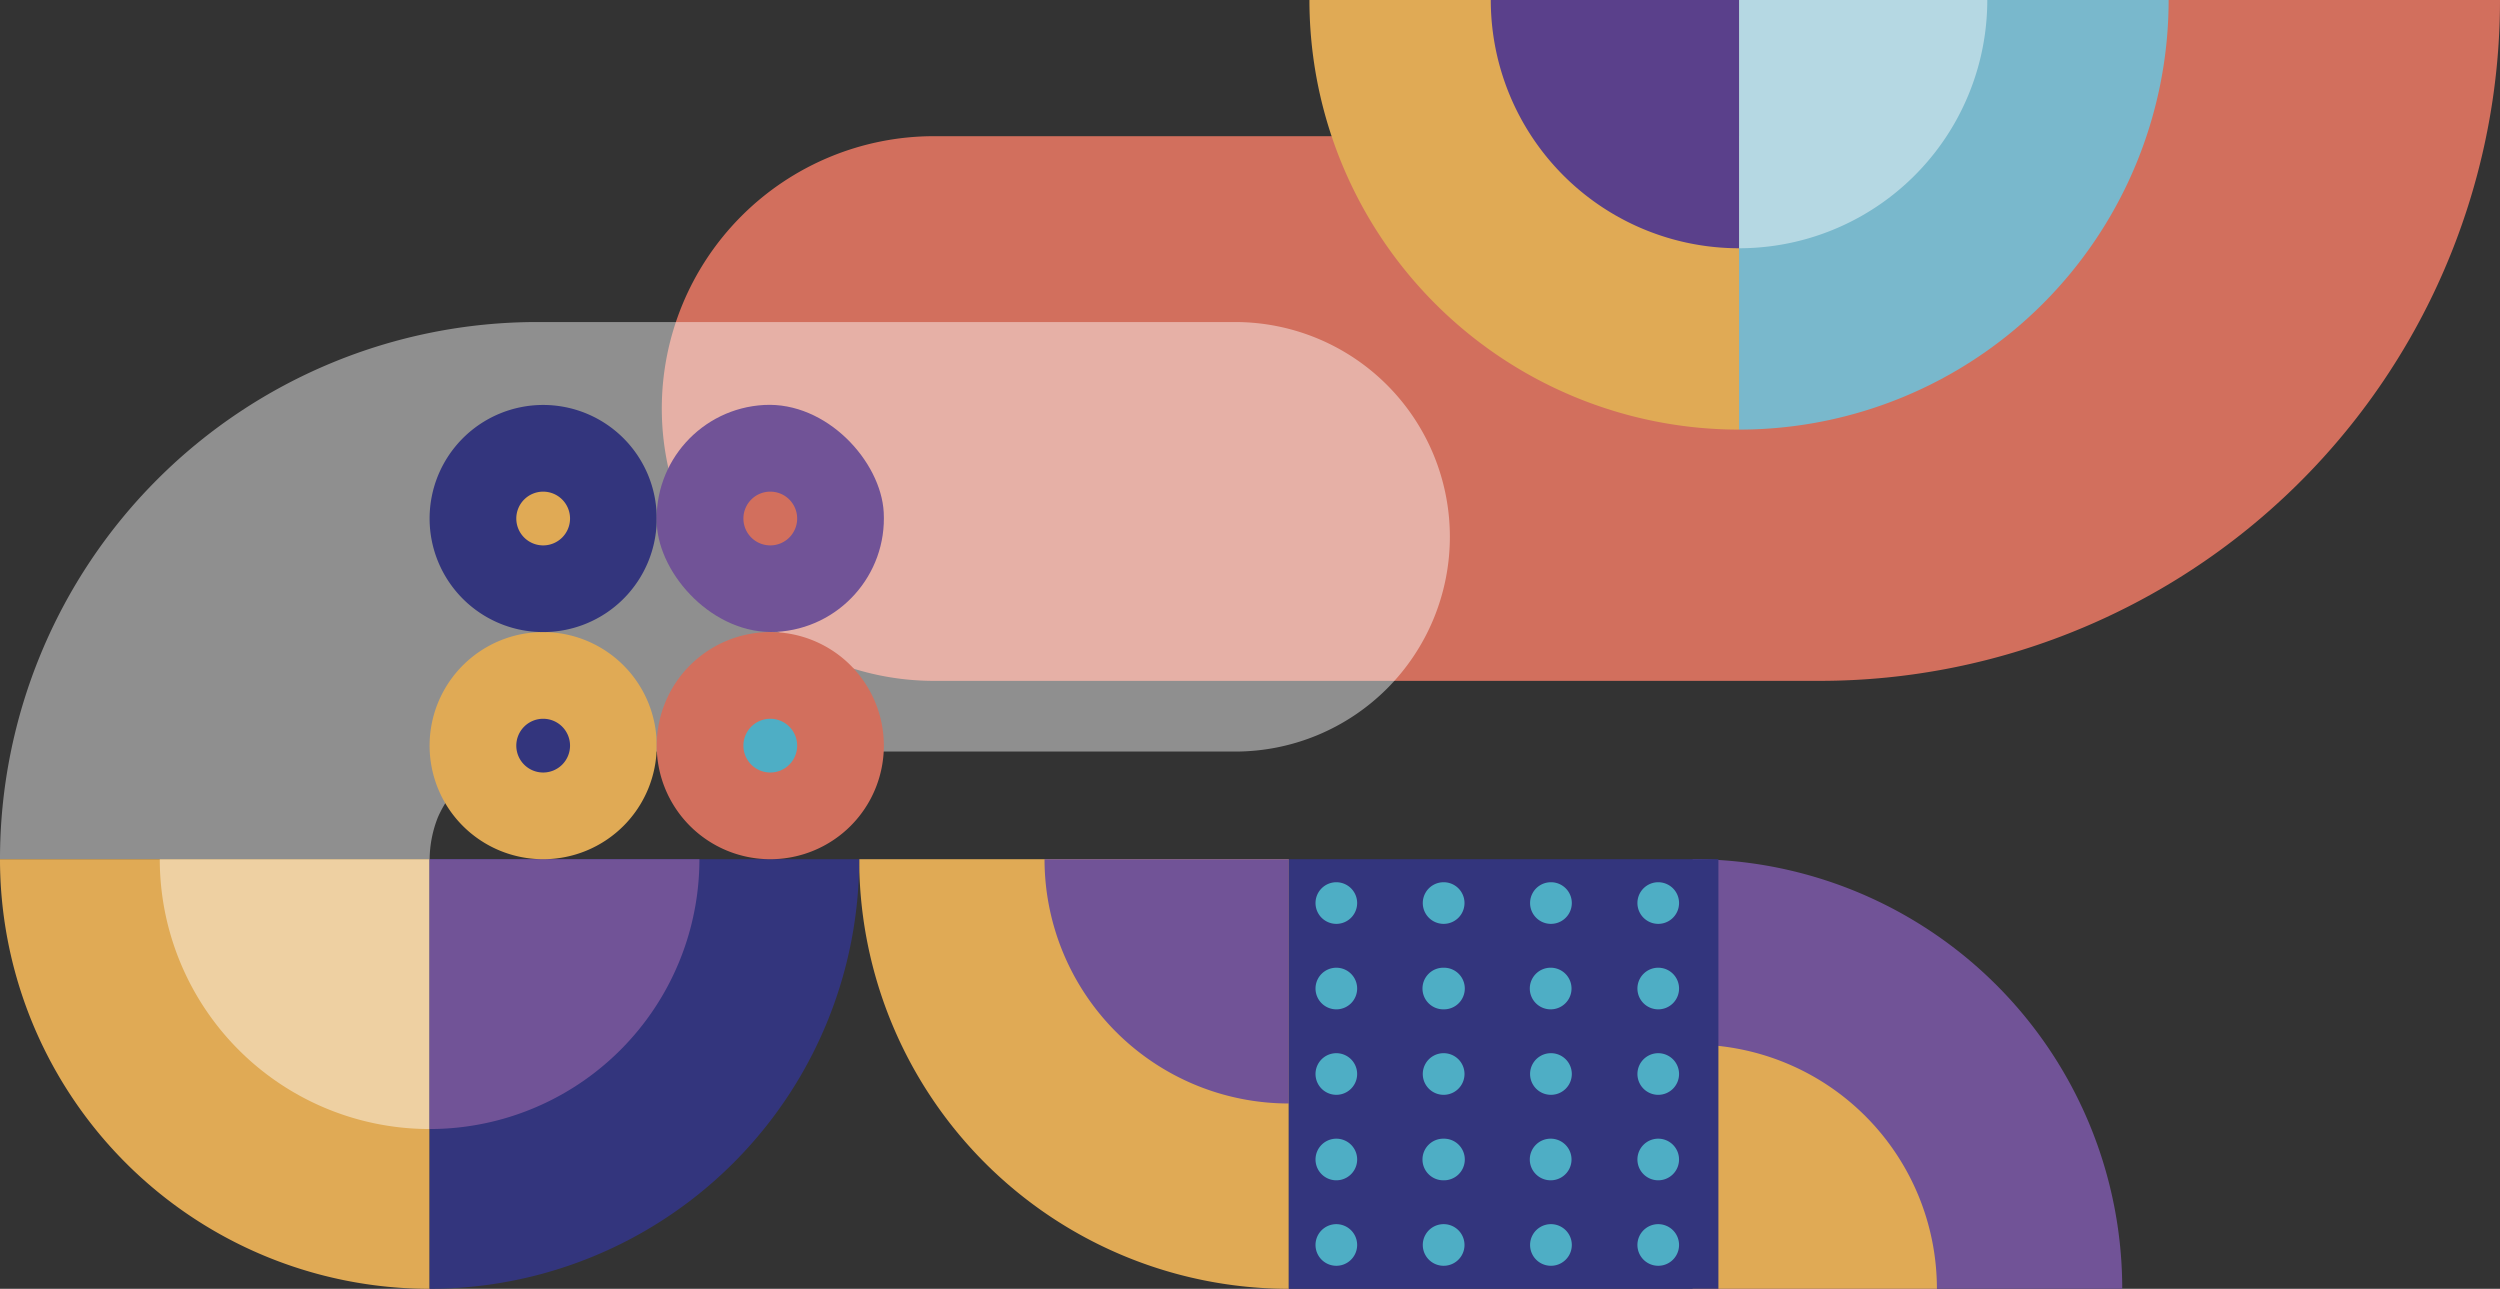 <svg xmlns="http://www.w3.org/2000/svg" width="611.194" height="315.085" viewBox="0 0 611.194 315.085">
  <rect x="0" y="0" width="611.194" height="315.085" fill="#333333" stroke="none"/>
  <g id="Group_4884" data-name="Group 4884" transform="translate(611.194) rotate(90)">
    <path id="Path_73754" data-name="Path 73754" d="M0,133.2a32.552,32.552,0,0,1,12.9,2.574A33.232,33.232,0,0,1,27.65,147.92a33.261,33.261,0,0,1,5.643,18.537v216.36a66.582,66.582,0,1,0,133.164,0V166.457a165.827,165.827,0,0,0-13.146-64.815A166.5,166.5,0,0,0,93.148,28.519,166.346,166.346,0,0,0,0,0Z" transform="translate(0 0)" fill="#d26f5d"/>
    <path id="Path_73755" data-name="Path 73755" d="M131.326,354.535A131.333,131.333,0,0,1,0,223.208V52.579a52.505,52.505,0,1,1,105.01,0V223.208a25.878,25.878,0,0,0,4.453,14.674,27.615,27.615,0,0,0,11.588,9.586,28.461,28.461,0,0,0,10.274,2.029Z" transform="translate(78.731 256.66)" fill="#fff" opacity="0.45"/>
    <path id="Path_73756" data-name="Path 73756" d="M0,105.027H0A105.027,105.027,0,0,1,105.028,0h0V105.027Z" transform="translate(210.057 92.355)" fill="#715397"/>
    <path id="Path_73757" data-name="Path 73757" d="M0,59.719H0A59.72,59.72,0,0,1,59.72,0h0V59.719Z" transform="translate(255.365 137.664)" fill="#e0aa55"/>
    <path id="Path_73758" data-name="Path 73758" d="M0,105.027H0A105.026,105.026,0,0,0,105.028,0H0Z" transform="translate(210.057 296.11)" fill="#e0aa55"/>
    <path id="Path_73759" data-name="Path 73759" d="M0,59.72H0A59.721,59.721,0,0,0,59.72,0H0Z" transform="translate(210.057 296.11)" fill="#715397"/>
    <rect id="Rectangle_1495" data-name="Rectangle 1495" width="105.028" height="105.028" transform="translate(315.085 191.081) rotate(90)" fill="#33357d"/>
    <path id="Path_73761" data-name="Path 73761" d="M0,105.029V0H105.028A105.027,105.027,0,0,1,0,105.029Z" transform="translate(210.057 506.166)" fill="#e0aa55"/>
    <path id="Path_73795" data-name="Path 73795" d="M0,0V105.027H105.028A105.027,105.027,0,0,0,0,0Z" transform="translate(210.056 401.139)" fill="#33357d"/>
    <path id="Path_73762" data-name="Path 73762" d="M0,65.967V0H65.965A65.965,65.965,0,0,1,0,65.967Z" transform="translate(210.057 506.166)" fill="#fff" opacity="0.45"/>
    <path id="Path_73794" data-name="Path 73794" d="M0,0V65.965H65.966A65.965,65.965,0,0,0,0,0Z" transform="translate(210.058 440.202)" fill="#715397"/>
    <path id="Path_73763" data-name="Path 73763" d="M105.028,105.027h0A105.028,105.028,0,0,0,0,0H0V105.027Z" transform="translate(0 81.011)" fill="#79b8cc"/>
    <path id="Path_73764" data-name="Path 73764" d="M105.028,0H0V105.029H0A105.028,105.028,0,0,0,105.028,0Z" transform="translate(0 186.038)" fill="#e0aa55"/>
    <path id="Path_73765" data-name="Path 73765" d="M60.693,60.692h0A60.692,60.692,0,0,0,0,0H0V60.692Z" transform="translate(0 125.347)" fill="#fff" opacity="0.45"/>
    <path id="Path_73766" data-name="Path 73766" d="M60.693,0H0V60.693H0A60.692,60.692,0,0,0,60.693,0Z" transform="translate(0 186.038)" fill="#5a408b"/>
    <path id="Path_73767" data-name="Path 73767" d="M55.528,27.763h0A27.764,27.764,0,0,0,27.764,0h0A27.763,27.763,0,0,0,0,27.763H0A27.764,27.764,0,0,0,27.764,55.527h0A27.764,27.764,0,0,0,55.528,27.763Z" transform="translate(154.53 450.639)" fill="#e0aa55"/>
    <path id="Path_73768" data-name="Path 73768" d="M13.14,6.569h0A6.569,6.569,0,0,0,6.57,0h0A6.57,6.57,0,0,0,0,6.569H0a6.57,6.57,0,0,0,6.57,6.57h0A6.569,6.569,0,0,0,13.14,6.569Z" transform="translate(175.723 471.832)" fill="#33357d"/>
    <path id="Path_73769" data-name="Path 73769" d="M55.528,27.764h0A27.764,27.764,0,0,0,27.764,0h0A27.763,27.763,0,0,0,0,27.764H0A27.764,27.764,0,0,0,27.764,55.528h0A27.764,27.764,0,0,0,55.528,27.764Z" transform="translate(154.529 395.112)" fill="#d26f5d"/>
    <path id="Path_73770" data-name="Path 73770" d="M13.14,6.571h0A6.57,6.57,0,0,0,6.57,0h0A6.571,6.571,0,0,0,0,6.571H0a6.571,6.571,0,0,0,6.57,6.571h0A6.57,6.57,0,0,0,13.14,6.571Z" transform="translate(175.722 416.305)" fill="#4eaec5"/>
    <path id="Path_73771" data-name="Path 73771" d="M55.526,27.763h0A27.763,27.763,0,0,0,27.763,0h0A27.762,27.762,0,0,0,0,27.763H0A27.763,27.763,0,0,0,27.763,55.527h0A27.763,27.763,0,0,0,55.526,27.763Z" transform="translate(99.003 450.639)" fill="#33357d"/>
    <path id="Path_73772" data-name="Path 73772" d="M13.14,6.569h0A6.569,6.569,0,0,0,6.57,0h0A6.569,6.569,0,0,0,0,6.569H0a6.569,6.569,0,0,0,6.57,6.57h0A6.569,6.569,0,0,0,13.14,6.569Z" transform="translate(120.197 471.832)" fill="#e0aa55"/>
    <rect id="Rectangle_1499" data-name="Rectangle 1499" width="55.527" height="55.527" rx="27.764" transform="matrix(0.054, 0.999, -0.999, 0.054, 152.979, 393.645)" fill="#715397"/>
    <path id="Path_73773" data-name="Path 73773" d="M13.14,6.571h0A6.57,6.57,0,0,0,6.57,0h0A6.57,6.57,0,0,0,0,6.571H0a6.57,6.57,0,0,0,6.57,6.571h0A6.57,6.57,0,0,0,13.14,6.571Z" transform="translate(120.196 416.305)" fill="#d26f5d"/>
    <g id="Group_4872" data-name="Group 4872" transform="translate(215.688 200.701)">
      <path id="Path_73774" data-name="Path 73774" d="M0,5.088a5.087,5.087,0,0,0,8.685,3.6,5.087,5.087,0,0,0,0-7.194A5.088,5.088,0,0,0,0,5.088" transform="translate(62.694 0)" fill="#4eaec5"/>
      <path id="Path_73775" data-name="Path 73775" d="M0,5.088v.025a5.088,5.088,0,1,0,10.175,0V5.088A5.088,5.088,0,1,0,0,5.088Z" transform="translate(62.694 52.454)" fill="#4eaec5"/>
      <path id="Path_73776" data-name="Path 73776" d="M0,5.087v.026a5.088,5.088,0,1,0,10.175,0V5.087A5.088,5.088,0,0,0,0,5.087Z" transform="translate(62.694 26.221)" fill="#4eaec5"/>
      <path id="Path_73777" data-name="Path 73777" d="M0,5.088a5.088,5.088,0,0,0,8.685,3.6,5.088,5.088,0,0,0-7.2-7.2A5.121,5.121,0,0,0,0,5.088" transform="translate(62.694 78.7)" fill="#4eaec5"/>
      <path id="Path_73778" data-name="Path 73778" d="M0,5.088a5.086,5.086,0,0,0,8.685,3.6A5.087,5.087,0,1,0,1.49,1.491,5.119,5.119,0,0,0,0,5.088" transform="translate(83.591 0)" fill="#4eaec5"/>
      <path id="Path_73779" data-name="Path 73779" d="M0,5.088v.025a5.087,5.087,0,1,0,10.174,0V5.088A5.087,5.087,0,1,0,0,5.088Z" transform="translate(83.591 52.454)" fill="#4eaec5"/>
      <path id="Path_73780" data-name="Path 73780" d="M0,5.087v.026a5.087,5.087,0,1,0,10.174,0V5.087A5.087,5.087,0,0,0,0,5.087Z" transform="translate(83.591 26.221)" fill="#4eaec5"/>
      <path id="Path_73781" data-name="Path 73781" d="M0,5.088a5.087,5.087,0,0,0,8.685,3.6A5.088,5.088,0,0,0,1.49,1.49,5.12,5.12,0,0,0,0,5.088" transform="translate(83.591 78.7)" fill="#4eaec5"/>
      <path id="Path_73782" data-name="Path 73782" d="M0,5.088a5.09,5.09,0,0,0,5.088,5.088,5.087,5.087,0,0,0,3.6-8.685,5.084,5.084,0,0,0-7.194,0A5.124,5.124,0,0,0,0,5.088" transform="translate(41.794 0)" fill="#4eaec5"/>
      <path id="Path_73783" data-name="Path 73783" d="M0,5.088v.025a5.087,5.087,0,1,0,10.175,0V5.088A5.087,5.087,0,1,0,0,5.088Z" transform="translate(41.794 52.454)" fill="#4eaec5"/>
      <path id="Path_73784" data-name="Path 73784" d="M0,5.087v.026a5.087,5.087,0,1,0,10.175,0V5.087A5.087,5.087,0,0,0,0,5.087Z" transform="translate(41.794 26.221)" fill="#4eaec5"/>
      <path id="Path_73785" data-name="Path 73785" d="M0,5.088a5.087,5.087,0,0,0,8.684,3.6A5.087,5.087,0,1,0,1.49,1.49,5.125,5.125,0,0,0,0,5.088" transform="translate(41.794 78.7)" fill="#4eaec5"/>
      <path id="Path_73786" data-name="Path 73786" d="M0,5.088a5.087,5.087,0,0,0,8.685,3.6A5.088,5.088,0,0,0,5.088,0,5.089,5.089,0,0,0,0,5.088" transform="translate(20.898 0)" fill="#4eaec5"/>
      <path id="Path_73787" data-name="Path 73787" d="M0,5.088v.025a5.088,5.088,0,1,0,10.175,0V5.088A5.088,5.088,0,1,0,0,5.088Z" transform="translate(20.898 52.454)" fill="#4eaec5"/>
      <path id="Path_73788" data-name="Path 73788" d="M0,5.087v.026a5.088,5.088,0,1,0,10.175,0V5.087A5.088,5.088,0,0,0,0,5.087Z" transform="translate(20.898 26.221)" fill="#4eaec5"/>
      <path id="Path_73789" data-name="Path 73789" d="M0,5.088a5.088,5.088,0,0,0,8.685,3.6A5.087,5.087,0,0,0,5.088,0,5.087,5.087,0,0,0,0,5.088" transform="translate(20.898 78.7)" fill="#4eaec5"/>
      <path id="Path_73790" data-name="Path 73790" d="M0,5.088a5.087,5.087,0,0,0,8.685,3.6A5.087,5.087,0,1,0,1.49,1.491,5.121,5.121,0,0,0,0,5.088" transform="translate(0 0)" fill="#4eaec5"/>
      <path id="Path_73791" data-name="Path 73791" d="M0,5.088v.025a5.087,5.087,0,1,0,10.174,0V5.088A5.087,5.087,0,1,0,0,5.088Z" transform="translate(0 52.454)" fill="#4eaec5"/>
      <path id="Path_73792" data-name="Path 73792" d="M0,5.087v.026a5.087,5.087,0,1,0,10.174,0V5.087A5.087,5.087,0,0,0,0,5.087Z" transform="translate(0 26.221)" fill="#4eaec5"/>
      <path id="Path_73793" data-name="Path 73793" d="M0,5.088a5.088,5.088,0,0,0,8.685,3.6A5.088,5.088,0,0,0,1.49,1.49,5.121,5.121,0,0,0,0,5.088" transform="translate(0 78.7)" fill="#4eaec5"/>
    </g>
  </g>
</svg>
